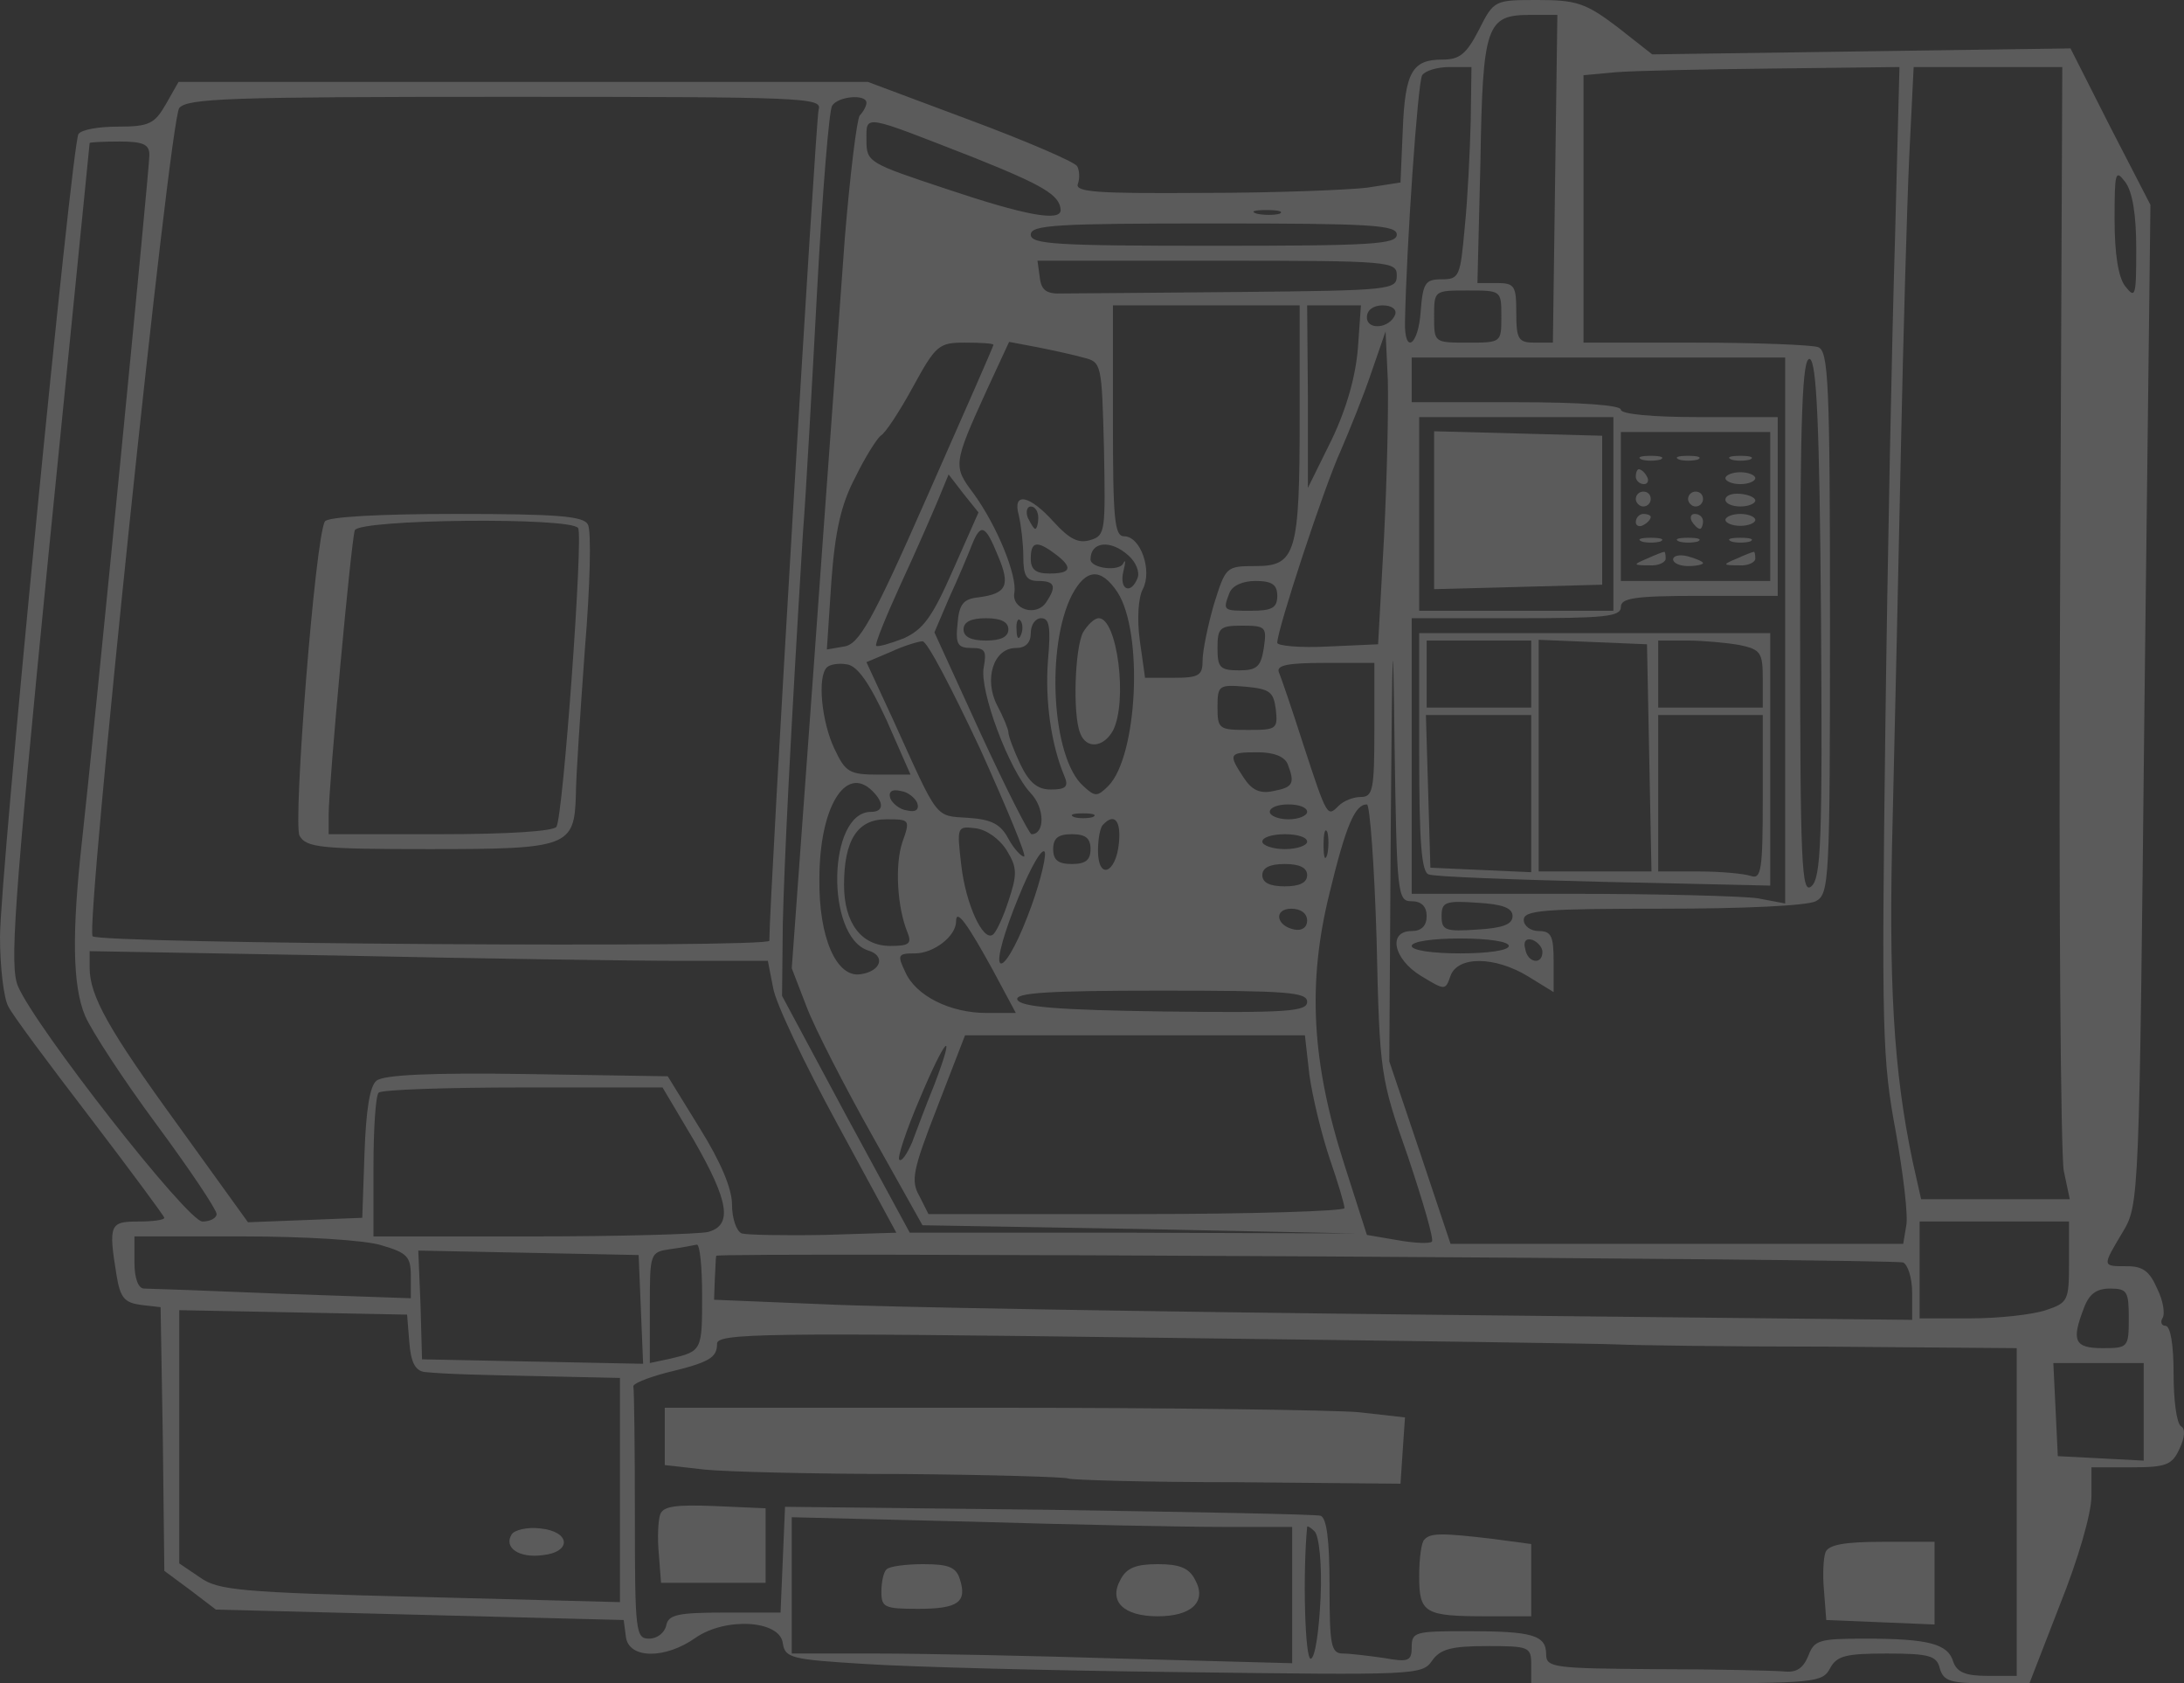 <svg width="292" height="225" viewBox="0 0 292 225" fill="none" xmlns="http://www.w3.org/2000/svg">
<rect x="0" y="0" width="292" height="225" fill="#333333" stroke="none"/>
<path d="M197.733 3.982C196.036 7.268 195.137 7.965 192.84 7.965C188.845 7.965 187.847 9.558 187.547 17.423L187.247 24.392L182.753 25.088C180.257 25.387 170.47 25.785 160.883 25.785C146.802 25.885 143.706 25.686 144.106 24.591C144.405 23.794 144.305 22.699 144.006 22.201C143.606 21.604 137.115 18.816 129.625 16.029L116.043 10.951H69.906H23.868L22.17 13.938C20.672 16.527 19.973 16.925 15.779 16.925C13.182 16.925 10.885 17.323 10.486 17.92C9.587 19.414 0 117.08 0 125.243C0 129.226 0.499 133.407 1.099 134.502C1.598 135.597 6.591 142.268 12.084 149.436C17.476 156.504 21.97 162.577 21.97 162.777C21.97 163.075 20.372 163.274 18.475 163.274C14.68 163.274 14.48 163.673 15.579 170.442C16.078 173.529 16.677 174.126 18.875 174.425L21.471 174.723L21.771 192.345L21.97 209.967L25.466 212.555L28.861 215.144L56.124 215.841L83.388 216.538L83.687 218.827C84.087 221.715 88.88 221.814 92.975 218.927C96.969 216.139 104.259 216.538 104.659 219.624C104.958 221.615 105.757 221.814 115.644 222.412C121.536 222.81 140.71 223.308 158.187 223.507C189.045 223.905 190.143 223.905 191.442 222.013C192.54 220.42 194.038 220.022 198.832 220.022C204.424 220.022 204.724 220.122 204.724 222.511V225H224.198C242.573 225 243.671 224.9 244.67 223.009C245.569 221.316 246.767 221.018 252.26 221.018C257.952 221.018 258.951 221.316 259.35 223.009C259.849 224.701 260.748 225 265.642 225H271.334L275.428 214.447C277.825 208.473 279.623 202.301 279.623 200.011V196.128H284.916C289.609 196.128 290.408 195.83 291.407 193.639C292.106 192.146 292.206 190.951 291.607 190.653C291.007 190.254 290.608 187.168 290.608 183.584C290.608 179.801 290.208 177.212 289.509 177.212C289.01 177.212 288.81 176.715 289.11 176.217C289.509 175.619 289.21 173.827 288.411 172.235C287.412 169.945 286.513 169.248 284.416 169.248C281.021 169.248 281.021 169.347 283.817 164.668C286.014 160.985 286.014 160.487 286.713 94.181L287.512 27.378L282.119 16.925L276.827 6.471L248.864 6.869L220.902 7.268L216.208 3.584C212.014 0.398 210.716 0 205.623 0C199.83 0 199.731 0 197.733 3.982ZM207.919 23.894L207.62 45.797H205.223C203.026 45.797 202.726 45.398 202.726 41.814C202.726 38.23 202.527 37.832 200.13 37.832H197.533L197.933 21.604C198.233 3.285 198.732 1.991 204.624 1.991H208.219L207.919 23.894ZM196.635 16.128C196.535 20.111 196.235 26.482 195.836 30.365C195.237 36.936 195.137 37.334 192.74 37.334C190.543 37.334 190.243 37.832 189.944 41.615C189.644 46.195 187.747 47.489 187.847 43.009C188.046 32.854 189.544 11.051 190.143 10.055C190.543 9.458 192.141 8.96 193.838 8.96H196.735L196.635 16.128ZM253.358 32.057C252.959 44.801 252.36 74.469 252.06 98.064C251.561 137.589 251.66 141.67 253.458 151.228C254.457 156.903 255.156 162.577 254.856 163.872L254.457 166.261H224.198H193.938L189.844 154.015L185.749 141.869L185.949 110.011C186.149 84.425 186.249 82.334 186.448 99.259C186.748 119.668 186.848 120.465 188.745 120.465C190.044 120.465 190.743 121.162 190.743 122.456C190.743 123.75 190.044 124.447 188.745 124.447C185.55 124.447 186.249 128.131 189.944 130.42C193.239 132.412 193.239 132.412 193.938 130.42C194.937 127.732 199.93 127.832 204.324 130.52L207.72 132.611V128.529C207.72 125.144 207.42 124.447 205.722 124.447C204.624 124.447 203.725 123.75 203.725 122.954C203.725 121.659 206.421 121.46 222.3 121.46C233.185 121.46 241.574 121.062 242.772 120.465C244.57 119.469 244.67 117.976 244.67 83.23C244.67 51.073 244.47 46.892 243.072 46.394C242.173 46.095 234.783 45.797 226.594 45.797H211.714V27.976V10.055L216.009 9.657C218.305 9.458 227.793 9.259 237.08 9.159L253.957 8.96L253.358 32.057ZM275.428 80.841C275.229 120.465 275.528 154.513 275.928 156.504L276.727 160.288H266.74H256.853L255.755 155.409C253.158 143.164 252.459 131.316 253.059 109.015C253.358 96.372 253.857 74.27 254.157 59.734C254.457 45.199 254.956 27.876 255.256 21.106L255.855 8.96H265.741H275.728L275.428 80.841ZM109.452 14.635C109.053 16.029 102.861 120.166 102.861 125.741C102.861 126.737 13.282 126.139 12.383 125.144C11.385 124.148 22.669 15.929 23.968 14.436C25.066 13.142 30.659 12.943 67.609 12.943C107.555 12.943 109.952 13.042 109.452 14.635ZM115.844 13.739C115.844 14.137 115.444 14.934 114.945 15.431C114.545 16.029 113.647 23.396 112.948 31.858C112.348 40.321 110.451 65.808 108.853 88.308L105.857 129.425L107.854 134.602C108.953 137.489 112.948 145.254 116.643 151.825L123.334 163.772L152.295 164.27L181.255 164.867L151.396 164.768H121.636L113.047 148.938L104.559 133.108L104.659 123.551C104.859 115.089 105.657 98.96 107.355 71.184C107.755 66.206 108.554 51.67 109.253 38.728C109.952 25.785 110.85 14.735 111.25 14.137C112.049 12.843 115.844 12.544 115.844 13.739ZM130.324 21.106C139.512 24.79 141.709 26.084 141.809 28.075C141.809 29.668 137.015 28.772 126.629 25.288C116.143 21.803 115.844 21.704 115.844 18.717C115.844 15.232 115.245 15.232 130.324 21.106ZM19.973 20.708C19.973 22.699 12.583 97.865 10.985 112.201C9.587 124.646 9.687 131.814 11.385 135.796C12.184 137.688 16.378 144.159 20.872 150.232C25.366 156.305 28.961 161.681 28.961 162.279C28.961 162.777 28.162 163.274 27.064 163.274C25.066 163.274 4.794 137.389 2.397 131.814C1.298 129.126 1.798 121.56 6.491 74.071C9.487 44.004 11.984 19.314 11.984 19.115C11.984 19.015 13.781 18.916 15.978 18.916C19.174 18.916 19.973 19.314 19.973 20.708ZM285.615 33.252C285.615 39.624 285.515 40.022 284.117 38.23C283.218 37.035 282.719 33.949 282.719 29.369C282.719 22.998 282.818 22.6 284.117 24.292C285.115 25.586 285.615 28.673 285.615 33.252ZM171.069 28.573C170.37 28.772 168.972 28.772 168.073 28.573C167.075 28.274 167.674 28.075 169.272 28.075C170.969 28.075 171.668 28.274 171.069 28.573ZM186.748 31.361C186.748 32.655 183.353 32.854 162.281 32.854C141.209 32.854 137.814 32.655 137.814 31.361C137.814 30.066 141.209 29.867 162.281 29.867C183.353 29.867 186.748 30.066 186.748 31.361ZM186.748 36.836C186.748 38.728 186.049 38.827 165.776 39.027C154.292 39.126 143.606 39.226 142.108 39.226C139.911 39.325 139.212 38.827 139.012 37.035L138.713 34.845H162.681C186.049 34.845 186.748 34.945 186.748 36.836ZM200.729 42.312C200.729 45.797 200.729 45.797 196.235 45.797C191.741 45.797 191.741 45.797 191.741 42.312C191.741 38.827 191.741 38.827 196.235 38.827C200.729 38.827 200.729 38.827 200.729 42.312ZM173.766 55.653C173.766 73.971 173.266 75.664 167.874 75.664C163.879 75.664 163.879 75.763 162.281 80.841C161.482 83.628 160.783 87.013 160.783 88.308C160.783 90.299 160.284 90.597 156.888 90.597H153.093L152.394 85.62C151.995 82.732 152.195 79.845 152.794 78.75C154.092 76.261 152.494 71.681 150.297 71.681C148.999 71.681 148.799 69.392 148.799 56.25V40.819H161.282H173.766V55.653ZM181.555 46.493C181.255 50.277 180.057 54.557 178.06 58.739L174.864 65.21V52.965L174.764 40.819H178.359H181.954L181.555 46.493ZM186.548 42.013C185.849 43.905 182.753 44.204 182.753 42.411C182.753 41.416 183.652 40.819 184.851 40.819C186.049 40.819 186.748 41.316 186.548 42.013ZM185.05 71.681L184.251 86.117L177.56 86.416C173.766 86.615 170.77 86.316 170.77 85.918C170.77 84.126 177.061 65.011 179.258 60.232C180.457 57.445 182.354 52.766 183.353 49.779L185.25 44.303L185.55 50.774C185.65 54.358 185.45 63.717 185.05 71.681ZM132.821 46.095C132.821 46.294 128.826 55.354 124.033 66.206C116.543 83.23 114.845 86.117 112.848 86.416L110.551 86.814L111.15 77.754C111.649 70.984 112.448 67.4 114.346 63.816C115.644 61.128 117.242 58.639 117.741 58.241C118.34 57.943 120.238 55.055 122.035 51.77C125.131 46.095 125.531 45.797 129.026 45.797C131.123 45.797 132.821 45.896 132.821 46.095ZM144.805 47.788C147.301 48.385 147.301 48.584 147.601 59.934C147.801 70.984 147.801 71.582 145.803 72.179C144.205 72.677 143.007 72.08 140.91 69.79C137.614 66.106 135.317 65.708 136.216 68.894C136.516 70.188 136.815 72.677 136.815 74.37C136.815 76.958 137.215 77.655 138.813 77.655C141.01 77.655 141.309 78.352 139.911 80.442C138.613 82.533 135.218 81.438 135.617 79.248C136.016 76.958 133.32 70.288 130.124 65.907C127.428 62.323 127.428 62.024 131.922 52.168L134.918 45.697L138.613 46.394C140.61 46.792 143.407 47.389 144.805 47.788ZM238.678 84.226V120.763L234.983 120.066C232.886 119.768 221.601 119.469 210.017 119.469H188.745V101.051V82.633H202.726C214.511 82.633 216.708 82.434 216.708 81.139C216.708 79.945 218.505 79.646 227.193 79.646H237.679V67.699V55.752H227.193C220.902 55.752 216.708 55.354 216.708 54.757C216.708 54.159 211.415 53.761 202.726 53.761H188.745V50.774V47.788H213.712H238.678V84.226ZM243.471 82.832C243.671 112.5 243.471 117.378 242.173 118.473C240.875 119.569 240.675 115.686 240.675 83.628C240.675 55.254 240.975 47.688 241.974 47.987C242.872 48.385 243.272 56.449 243.471 82.832ZM215.709 68.695V81.637H202.726H189.744V68.695V55.752H202.726H215.709V68.695ZM236.681 67.699V77.655H226.694H216.708V67.699V57.743H226.694H236.681V67.699ZM127.428 76.162C124.632 82.533 123.433 84.126 120.837 85.321C119.039 86.018 117.342 86.516 117.142 86.316C116.942 86.117 118.44 82.434 120.438 78.053C122.435 73.772 124.632 68.695 125.431 66.803L126.829 63.418L128.826 66.007L130.823 68.496L127.428 76.162ZM138.813 69.192C138.813 69.989 138.613 70.686 138.413 70.686C138.214 70.686 137.814 69.989 137.415 69.192C137.115 68.396 137.315 67.699 137.814 67.699C138.413 67.699 138.813 68.396 138.813 69.192ZM133.42 74.27C135.118 78.252 134.618 79.347 130.823 79.845C128.826 80.044 128.227 80.741 128.027 83.33C127.728 86.117 128.027 86.615 129.925 86.615C131.722 86.615 131.922 87.013 131.523 89.204C130.923 92.29 134.918 102.942 137.814 106.029C139.712 108.02 139.712 111.504 137.914 111.504C137.614 111.504 134.519 105.431 131.123 98.064L124.931 84.524L126.929 79.845C128.127 77.257 129.425 74.17 129.925 72.876C131.123 69.889 131.722 70.088 133.42 74.27ZM141.11 74.071C143.506 75.863 143.207 76.659 140.311 76.659C138.513 76.659 137.814 76.162 137.814 74.668C137.814 72.378 138.613 72.179 141.11 74.071ZM150.896 74.27C151.895 75.166 152.394 76.46 152.095 77.257C151.196 79.546 149.598 78.85 150.197 76.361C150.497 75.166 150.497 74.668 150.197 75.266C149.698 76.46 145.803 75.962 145.803 74.768C145.803 72.378 148.5 72.08 150.896 74.27ZM149.398 79.148C152.894 84.524 152.095 101.051 148.2 105.033C146.702 106.527 146.402 106.527 144.805 105.033C140.61 101.25 139.811 86.416 143.307 79.546C145.204 75.962 147.201 75.863 149.398 79.148ZM170.77 79.646C170.77 81.239 170.071 81.637 167.274 81.637C163.479 81.637 163.479 81.637 164.378 79.248C164.778 78.252 166.176 77.655 167.874 77.655C170.071 77.655 170.77 78.153 170.77 79.646ZM134.818 84.126C134.818 85.122 133.819 85.62 131.822 85.62C129.825 85.62 128.826 85.122 128.826 84.126C128.826 83.13 129.825 82.633 131.822 82.633C133.819 82.633 134.818 83.13 134.818 84.126ZM136.516 84.823C136.216 85.62 135.917 85.321 135.917 84.226C135.817 83.13 136.116 82.533 136.416 82.931C136.716 83.23 136.815 84.126 136.516 84.823ZM140.111 88.308C139.712 93.584 140.51 99.458 142.308 103.739C142.907 105.133 142.508 105.531 140.51 105.531C138.713 105.531 137.614 104.635 136.416 102.146C135.517 100.254 134.818 98.363 134.818 97.865C134.818 97.467 134.119 95.774 133.32 94.281C131.523 90.796 132.821 86.615 135.817 86.615C137.115 86.615 137.814 85.918 137.814 84.624C137.814 83.529 138.413 82.633 139.212 82.633C140.311 82.633 140.51 83.827 140.111 88.308ZM168.972 86.615C168.573 89.104 168.073 89.602 165.676 89.602C163.08 89.602 162.78 89.204 162.78 86.615C162.78 83.927 163.08 83.628 166.076 83.628C169.272 83.628 169.371 83.827 168.972 86.615ZM131.023 100.055C134.618 108.02 137.315 114.491 136.915 114.491C136.516 114.491 135.517 113.396 134.818 112.102C133.819 110.21 132.621 109.513 129.425 109.314C124.931 109.015 125.531 109.712 119.439 96.272L115.844 88.507L119.139 87.113C120.837 86.316 122.834 85.719 123.334 85.719C123.933 85.62 127.328 92.19 131.023 100.055ZM118.54 96.272L121.736 103.54H117.541C113.547 103.54 113.047 103.241 111.549 100.055C109.852 96.471 109.253 90.498 110.551 89.204C110.95 88.805 112.149 88.606 113.247 88.805C114.645 89.004 116.243 91.294 118.54 96.272ZM183.752 97.566C183.752 105.531 183.552 106.527 181.954 106.527C180.956 106.527 179.658 107.024 178.959 107.721C177.461 109.215 177.461 109.314 174.265 99.558C172.767 94.878 171.269 90.498 170.969 89.801C170.67 88.905 172.268 88.606 177.161 88.606H183.752V97.566ZM170.57 94.779C170.869 97.467 170.67 97.566 166.875 97.566C162.98 97.566 162.78 97.467 162.78 94.48C162.78 91.593 162.98 91.493 166.575 91.792C169.771 92.091 170.27 92.489 170.57 94.779ZM172.168 102.146C173.166 104.735 172.867 105.232 170.27 105.73C168.473 106.128 167.374 105.631 166.276 103.938C164.178 100.752 164.278 100.553 168.173 100.553C170.37 100.553 171.768 101.15 172.168 102.146ZM116.643 105.73C118.24 107.323 118.141 108.518 116.443 108.518C110.651 108.518 110.351 125.144 116.043 127.035C118.44 127.732 117.841 129.823 115.045 130.221C111.849 130.719 109.452 125.343 109.552 117.478C109.552 107.92 113.047 102.146 116.643 105.73ZM122.635 107.323C122.934 108.219 122.435 108.617 121.236 108.319C120.338 108.219 119.339 107.423 119.039 106.726C118.74 105.83 119.239 105.431 120.438 105.73C121.336 105.83 122.335 106.626 122.635 107.323ZM174.764 108.518C174.764 109.015 173.666 109.513 172.268 109.513C170.869 109.513 169.771 109.015 169.771 108.518C169.771 107.92 170.869 107.522 172.268 107.522C173.666 107.522 174.764 107.92 174.764 108.518ZM184.052 125.642C184.451 143.562 184.551 144.06 188.246 154.613C190.243 160.586 191.741 165.664 191.442 165.962C191.142 166.261 189.045 166.162 186.848 165.763L182.753 165.066L179.757 155.708C175.363 142.069 174.764 131.416 177.76 119.369C179.957 110.31 181.156 107.522 182.753 107.522C183.153 107.522 183.752 115.686 184.052 125.642ZM146.103 109.215C145.404 109.414 144.205 109.414 143.606 109.215C142.907 108.916 143.407 108.717 144.805 108.717C146.203 108.717 146.702 108.916 146.103 109.215ZM120.637 112.6C119.639 115.586 119.938 121.261 121.336 124.646C121.935 126.139 121.536 126.438 119.039 126.438C115.145 126.438 112.848 123.352 112.848 118.274C112.848 112.301 114.645 109.513 118.44 109.513C121.636 109.513 121.736 109.513 120.637 112.6ZM149.598 112.699C149.199 116.781 146.802 117.677 146.802 113.695C146.802 112.102 147.102 110.509 147.501 110.21C148.999 108.617 149.898 109.712 149.598 112.699ZM134.618 113.695C136.016 115.985 136.016 116.881 134.818 120.465C134.119 122.655 133.12 124.746 132.721 124.945C131.423 125.841 129.126 120.863 128.527 115.686C127.927 110.509 127.927 110.409 130.424 110.708C131.922 110.907 133.62 112.102 134.618 113.695ZM177.461 114.192C177.161 115.188 176.961 114.591 176.961 112.998C176.961 111.305 177.161 110.608 177.461 111.206C177.66 111.903 177.66 113.296 177.461 114.192ZM145.803 113.496C145.803 114.989 145.104 115.487 143.307 115.487C141.509 115.487 140.81 114.989 140.81 113.496C140.81 112.002 141.509 111.504 143.307 111.504C145.104 111.504 145.803 112.002 145.803 113.496ZM174.764 112.5C174.764 112.998 173.466 113.496 171.768 113.496C170.17 113.496 168.772 112.998 168.772 112.5C168.772 111.903 170.17 111.504 171.768 111.504C173.466 111.504 174.764 111.903 174.764 112.5ZM137.315 122.655C135.817 126.538 134.219 129.226 133.72 128.728C133.22 128.23 134.319 124.447 136.116 120.066C137.914 115.586 139.512 112.998 139.712 113.993C139.811 114.989 138.813 118.872 137.315 122.655ZM174.764 116.98C174.764 117.976 173.766 118.473 171.768 118.473C169.771 118.473 168.772 117.976 168.772 116.98C168.772 115.985 169.771 115.487 171.768 115.487C173.766 115.487 174.764 115.985 174.764 116.98ZM202.227 122.456C202.227 123.551 200.929 124.049 197.533 124.248C193.239 124.546 192.74 124.347 192.74 122.456C192.74 120.564 193.239 120.365 197.533 120.664C200.929 120.863 202.227 121.361 202.227 122.456ZM174.764 123.053C174.764 123.949 174.065 124.447 173.066 124.248C170.57 123.75 170.27 121.46 172.667 121.46C173.865 121.46 174.764 122.058 174.764 123.053ZM132.721 129.624L135.817 135.398H131.922C127.029 135.398 122.435 133.108 121.037 129.923C119.938 127.633 120.038 127.434 122.335 127.434C124.832 127.434 127.828 125.144 127.828 123.153C127.828 121.361 129.326 123.451 132.721 129.624ZM201.728 126.438C201.728 127.035 198.932 127.434 195.237 127.434C191.542 127.434 188.745 127.035 188.745 126.438C188.745 125.841 191.542 125.442 195.237 125.442C198.932 125.442 201.728 125.841 201.728 126.438ZM206.222 127.235C206.222 129.027 204.224 128.728 203.925 126.836C203.625 125.841 204.025 125.343 204.924 125.642C205.623 125.94 206.222 126.637 206.222 127.235ZM90.977 128.429H102.661L103.361 132.013C103.66 134.004 107.555 142.168 111.949 150.232L119.838 164.768L110.151 165.066C104.859 165.166 99.865 165.066 99.166 164.867C98.467 164.569 97.868 162.876 97.868 160.985C97.868 158.894 96.37 155.31 93.574 150.83L89.279 143.861L70.505 143.562C57.722 143.363 51.231 143.662 50.332 144.458C49.433 145.155 48.934 148.44 48.734 154.115L48.435 162.777L40.845 163.075L33.155 163.374L23.968 150.631C14.48 137.589 11.984 133.108 11.984 129.325V127.135L45.738 127.732C64.213 128.131 84.586 128.429 90.977 128.429ZM174.764 133.905C174.764 135.199 172.168 135.398 155.59 135.199C141.409 135 136.416 134.602 136.016 133.606C135.717 132.71 140.011 132.412 155.191 132.412C172.068 132.412 174.764 132.611 174.764 133.905ZM175.064 143.662C175.463 146.549 176.662 151.527 177.76 154.812C178.859 157.998 179.757 160.985 179.757 161.482C179.757 161.881 167.274 162.279 151.995 162.279H124.133L122.934 159.889C121.736 157.799 122.035 156.405 125.331 147.942L129.026 138.385H151.795H174.465L175.064 143.662ZM124.931 144.956C123.833 147.644 122.535 151.128 121.935 152.721C121.236 154.314 120.537 155.31 120.238 155.011C119.938 154.812 121.137 151.128 122.934 146.947C126.429 138.584 127.927 137.091 124.931 144.956ZM92.775 152.423C97.469 160.586 97.968 163.772 94.672 164.668C93.374 164.967 82.788 165.265 71.204 165.265H49.933V156.007C49.933 150.83 50.232 146.35 50.632 146.051C50.931 145.653 59.719 145.354 69.906 145.354H88.581L92.775 152.423ZM276.627 168.65C276.627 173.827 276.527 174.126 273.531 175.122C271.733 175.719 267.239 176.217 263.544 176.217H256.654V169.746V163.274H266.64H276.627V168.65ZM51.031 166.46C54.427 167.456 54.926 167.954 54.926 170.542V173.529L37.749 172.931C28.262 172.533 19.873 172.235 19.274 172.235C18.475 172.235 17.976 170.841 17.976 168.75V165.265H32.556C40.745 165.265 48.934 165.763 51.031 166.46ZM93.873 173.131C93.873 180.498 93.873 180.597 89.679 181.593L86.883 182.19V174.823C86.883 167.456 86.883 167.356 89.679 166.958C91.177 166.759 92.675 166.46 93.174 166.361C93.574 166.361 93.873 169.347 93.873 173.131ZM85.684 175.022L85.984 182.29L71.204 181.991L56.424 181.692L56.224 174.425L55.925 167.157L70.705 167.456L85.385 167.754L85.684 175.022ZM254.457 168.75C255.056 169.049 255.655 170.741 255.655 172.832V176.416L190.044 175.719C153.992 175.321 117.941 174.723 109.952 174.325L95.471 173.728L95.571 170.94C95.671 169.447 95.671 168.053 95.771 167.854C95.871 167.356 252.859 168.252 254.457 168.75ZM284.616 176.217C284.616 180.1 284.516 180.199 281.121 180.199C277.326 180.199 276.926 179.204 278.624 174.823C279.323 172.931 280.322 172.235 282.119 172.235C284.416 172.235 284.616 172.633 284.616 176.217ZM54.726 179.403C54.926 182.091 55.525 183.186 56.724 183.385C59.719 183.684 64.213 183.783 73.701 183.982L82.888 184.181V199.115V214.148L56.224 213.451C32.057 212.854 29.161 212.555 26.764 210.863L23.968 208.971V192.046V175.122L39.247 175.42L54.427 175.719L54.726 179.403ZM216.208 179.701C217.906 179.801 230.589 180 244.47 180L269.636 180.199V202.102V224.004H265.741C262.745 224.004 261.647 223.507 261.148 222.113C260.449 219.723 257.852 219.027 249.364 219.027C243.172 219.027 242.573 219.226 241.774 221.316C241.075 223.009 240.176 223.606 238.478 223.407C237.28 223.308 229.59 223.108 221.501 223.108C207.72 223.009 206.721 222.909 206.721 221.117C206.721 218.529 204.824 218.031 196.135 218.031C189.245 218.031 188.745 218.131 188.745 220.122C188.745 222.013 188.346 222.212 185.05 221.615C182.953 221.316 180.457 221.018 179.558 221.018C177.96 221.018 177.76 219.923 177.76 212.058C177.76 205.686 177.361 202.898 176.562 202.6C175.863 202.4 159.485 202.102 140.111 201.803L104.958 201.405L104.659 208.473L104.359 215.542H96.869C90.578 215.542 89.379 215.841 89.08 217.235C88.88 218.23 87.881 219.027 86.783 219.027C84.985 219.027 84.885 218.131 84.885 202.6C84.885 193.54 84.786 185.874 84.686 185.376C84.486 184.978 86.483 184.181 89.08 183.485C94.872 182.091 95.871 181.493 95.871 179.602C95.871 178.208 102.262 178.108 154.591 178.805C186.848 179.204 214.61 179.602 216.208 179.701ZM286.613 188.662V195.232L280.921 194.934L275.129 194.635L274.829 188.363L274.53 182.19H280.621H286.613V188.662ZM163.479 204.093H172.767V213.153V222.312L150.597 221.715C138.313 221.316 123.234 221.018 117.142 221.018H105.857V211.858V202.799L130.025 203.396C143.307 203.794 158.286 204.093 163.479 204.093ZM176.562 213.551C176.362 217.832 175.863 221.515 175.264 221.715C174.465 221.914 174.165 210.365 174.764 204.093C174.764 203.894 175.264 204.192 175.763 204.69C176.362 205.288 176.762 209.071 176.562 213.551Z" fill="#FBFBFB" fill-opacity="0.2"/>
<path d="M43.442 69.69C42.144 71.781 39.148 110.011 40.046 111.704C40.945 113.296 42.843 113.496 57.423 113.496C75.998 113.496 76.797 113.197 76.996 106.228C76.996 103.938 77.596 95.177 78.195 86.814C78.894 78.451 79.094 70.885 78.594 70.088C77.995 68.993 74.6 68.695 60.918 68.695C50.532 68.695 43.841 69.093 43.442 69.69ZM77.296 70.586C77.995 71.681 75.299 109.016 74.4 110.509C74.001 111.106 68.009 111.504 58.821 111.504H43.941V108.916C43.941 104.934 46.937 72.378 47.436 70.885C47.936 69.392 76.397 69.093 77.296 70.586Z" fill="#FBFBFB" fill-opacity="0.2"/>
<path d="M189.744 100.553C189.744 112.5 190.044 116.681 191.042 116.88C191.642 117.179 202.227 117.577 214.511 117.876L236.681 118.374V101.549V84.624H213.212H189.744V100.553ZM204.724 90.099V94.579H197.733H190.743V90.099V85.619H197.733H204.724V90.099ZM220.503 101.25L220.802 116.482H213.212H205.723V101.051V85.52L213.013 85.819L220.203 86.117L220.503 101.25ZM232.586 86.217C235.383 86.814 235.682 87.212 235.682 90.697V94.579H228.692H221.701V90.099V85.619H225.596C227.693 85.619 230.889 85.918 232.586 86.217ZM204.724 106.029V116.582L198.033 116.283L191.242 115.984L190.943 105.73L190.643 95.575H197.733H204.724V106.029ZM235.682 106.626C235.682 116.283 235.482 117.577 234.084 117.08C233.186 116.781 230.09 116.482 227.094 116.482H221.701V106.029V95.575H228.692H235.682V106.626Z" fill="#FBFBFB" fill-opacity="0.2"/>
<path d="M191.742 68.197V78.751L203.027 78.452L214.212 78.153V68.197V58.242L203.027 57.943L191.742 57.644V68.197Z" fill="#FBFBFB" fill-opacity="0.2"/>
<path d="M219.504 61.427C220.103 61.626 221.302 61.626 222.001 61.427C222.6 61.128 222.101 60.929 220.703 60.929C219.304 60.929 218.805 61.128 219.504 61.427Z" fill="#FBFBFB" fill-opacity="0.2"/>
<path d="M224.497 61.427C225.096 61.626 226.295 61.626 226.994 61.427C227.593 61.128 227.094 60.929 225.696 60.929C224.298 60.929 223.798 61.128 224.497 61.427Z" fill="#FBFBFB" fill-opacity="0.2"/>
<path d="M231.488 61.427C232.087 61.626 233.285 61.626 233.984 61.427C234.583 61.128 234.084 60.929 232.686 60.929C231.288 60.929 230.788 61.128 231.488 61.427Z" fill="#FBFBFB" fill-opacity="0.2"/>
<path d="M218.705 63.717C218.705 64.215 219.204 64.712 219.804 64.712C220.303 64.712 220.503 64.215 220.203 63.717C219.903 63.12 219.404 62.721 219.105 62.721C218.905 62.721 218.705 63.12 218.705 63.717Z" fill="#FBFBFB" fill-opacity="0.2"/>
<path d="M230.688 63.916C230.688 64.314 231.587 64.712 232.686 64.712C233.784 64.712 234.683 64.314 234.683 63.916C234.683 63.518 233.784 63.12 232.686 63.12C231.587 63.12 230.688 63.518 230.688 63.916Z" fill="#FBFBFB" fill-opacity="0.2"/>
<path d="M218.705 66.703C218.705 67.201 219.204 67.699 219.704 67.699C220.303 67.699 220.702 67.201 220.702 66.703C220.702 66.106 220.303 65.708 219.704 65.708C219.204 65.708 218.705 66.106 218.705 66.703Z" fill="#FBFBFB" fill-opacity="0.2"/>
<path d="M225.695 66.703C225.695 67.201 226.195 67.699 226.694 67.699C227.293 67.699 227.693 67.201 227.693 66.703C227.693 66.106 227.293 65.708 226.694 65.708C226.195 65.708 225.695 66.106 225.695 66.703Z" fill="#FBFBFB" fill-opacity="0.2"/>
<path d="M230.688 66.803C230.688 67.301 231.587 67.699 232.686 67.699C233.784 67.699 234.683 67.301 234.683 66.903C234.683 66.504 233.784 66.106 232.686 66.007C231.587 65.907 230.688 66.206 230.688 66.803Z" fill="#FBFBFB" fill-opacity="0.2"/>
<path d="M218.705 69.79C218.705 70.287 219.204 70.487 219.704 70.188C220.303 69.889 220.702 69.391 220.702 69.093C220.702 68.894 220.303 68.694 219.704 68.694C219.204 68.694 218.705 69.192 218.705 69.79Z" fill="#FBFBFB" fill-opacity="0.2"/>
<path d="M226.194 69.69C226.494 70.188 226.993 70.686 227.293 70.686C227.493 70.686 227.692 70.188 227.692 69.69C227.692 69.093 227.193 68.695 226.594 68.695C226.095 68.695 225.895 69.093 226.194 69.69Z" fill="#FBFBFB" fill-opacity="0.2"/>
<path d="M230.688 69.491C230.688 69.89 231.587 70.288 232.686 70.288C233.784 70.288 234.683 69.89 234.683 69.491C234.683 69.093 233.784 68.695 232.686 68.695C231.587 68.695 230.688 69.093 230.688 69.491Z" fill="#FBFBFB" fill-opacity="0.2"/>
<path d="M219.504 72.378C220.103 72.578 221.302 72.578 222.001 72.378C222.6 72.079 222.101 71.88 220.703 71.88C219.304 71.88 218.805 72.079 219.504 72.378Z" fill="#FBFBFB" fill-opacity="0.2"/>
<path d="M224.497 72.378C225.096 72.578 226.295 72.578 226.994 72.378C227.593 72.079 227.094 71.88 225.696 71.88C224.298 71.88 223.798 72.079 224.497 72.378Z" fill="#FBFBFB" fill-opacity="0.2"/>
<path d="M231.488 72.378C232.087 72.578 233.285 72.578 233.984 72.378C234.583 72.079 234.084 71.88 232.686 71.88C231.288 71.88 230.788 72.079 231.488 72.378Z" fill="#FBFBFB" fill-opacity="0.2"/>
<path d="M220.203 74.668C218.306 75.465 218.306 75.564 220.503 75.564C221.701 75.664 222.7 75.166 222.7 74.668C222.7 74.071 222.6 73.672 222.5 73.772C222.3 73.772 221.302 74.17 220.203 74.668Z" fill="#FBFBFB" fill-opacity="0.2"/>
<path d="M223.698 74.768C223.698 75.265 224.597 75.664 225.696 75.664C226.794 75.664 227.693 75.465 227.693 75.265C227.693 75.066 226.794 74.668 225.696 74.369C224.597 74.071 223.698 74.27 223.698 74.768Z" fill="#FBFBFB" fill-opacity="0.2"/>
<path d="M232.187 74.668C230.289 75.465 230.289 75.564 232.486 75.564C233.684 75.664 234.683 75.166 234.683 74.668C234.683 74.071 234.583 73.672 234.483 73.772C234.284 73.772 233.285 74.17 232.187 74.668Z" fill="#FBFBFB" fill-opacity="0.2"/>
<path d="M144.805 84.525C143.706 86.615 143.406 95.476 144.405 97.965C145.204 100.155 147.501 99.956 148.799 97.666C150.797 93.783 149.398 82.633 146.902 82.633C146.303 82.633 145.404 83.529 144.805 84.525Z" fill="#FBFBFB" fill-opacity="0.2"/>
<path d="M68.407 205.088C67.308 206.88 69.406 208.274 72.501 207.876C76.496 207.478 76.296 204.69 72.202 204.292C70.504 204.093 68.806 204.491 68.407 205.088Z" fill="#FBFBFB" fill-opacity="0.2"/>
<path d="M88.88 192.046V195.829L94.173 196.427C96.969 196.725 108.953 197.024 120.737 197.024C132.521 197.124 142.408 197.422 142.807 197.621C143.207 197.821 153.293 198.119 165.377 198.119L187.247 198.318L187.547 193.838L187.846 189.458L181.655 188.761C178.259 188.462 155.989 188.163 132.221 188.163H88.88V192.046Z" fill="#FBFBFB" fill-opacity="0.2"/>
<path d="M88.28 202.4C87.981 203.197 87.881 205.586 88.081 207.677L88.38 211.56H95.371H102.361V206.582V201.604L95.57 201.305C90.477 201.106 88.68 201.305 88.28 202.4Z" fill="#FBFBFB" fill-opacity="0.2"/>
<path d="M190.443 205.785C190.044 206.084 189.744 208.274 189.744 210.664C189.744 215.642 190.443 216.04 198.832 216.04H204.724V211.161V206.383L199.531 205.686C192.74 204.889 191.242 204.889 190.443 205.785Z" fill="#FBFBFB" fill-opacity="0.2"/>
<path d="M244.071 207.478C243.772 208.275 243.672 210.565 243.871 212.655L244.171 216.538L251.461 216.837L258.652 217.135V211.56V206.085H251.661C246.568 206.085 244.471 206.483 244.071 207.478Z" fill="#FBFBFB" fill-opacity="0.2"/>
<path d="M118.54 209.768C118.14 210.067 117.841 211.46 117.841 212.755C117.841 214.845 118.24 215.044 122.734 215.044C128.127 215.044 129.325 214.148 128.327 211.062C127.827 209.469 126.829 209.071 123.433 209.071C121.136 209.071 118.839 209.37 118.54 209.768Z" fill="#FBFBFB" fill-opacity="0.2"/>
<path d="M149.798 211.161C148.2 214.049 150.197 216.04 154.791 216.04C159.385 216.04 161.382 214.049 159.785 211.161C158.986 209.569 157.687 209.071 154.791 209.071C151.895 209.071 150.597 209.569 149.798 211.161Z" fill="#FBFBFB" fill-opacity="0.2"/>
</svg>
